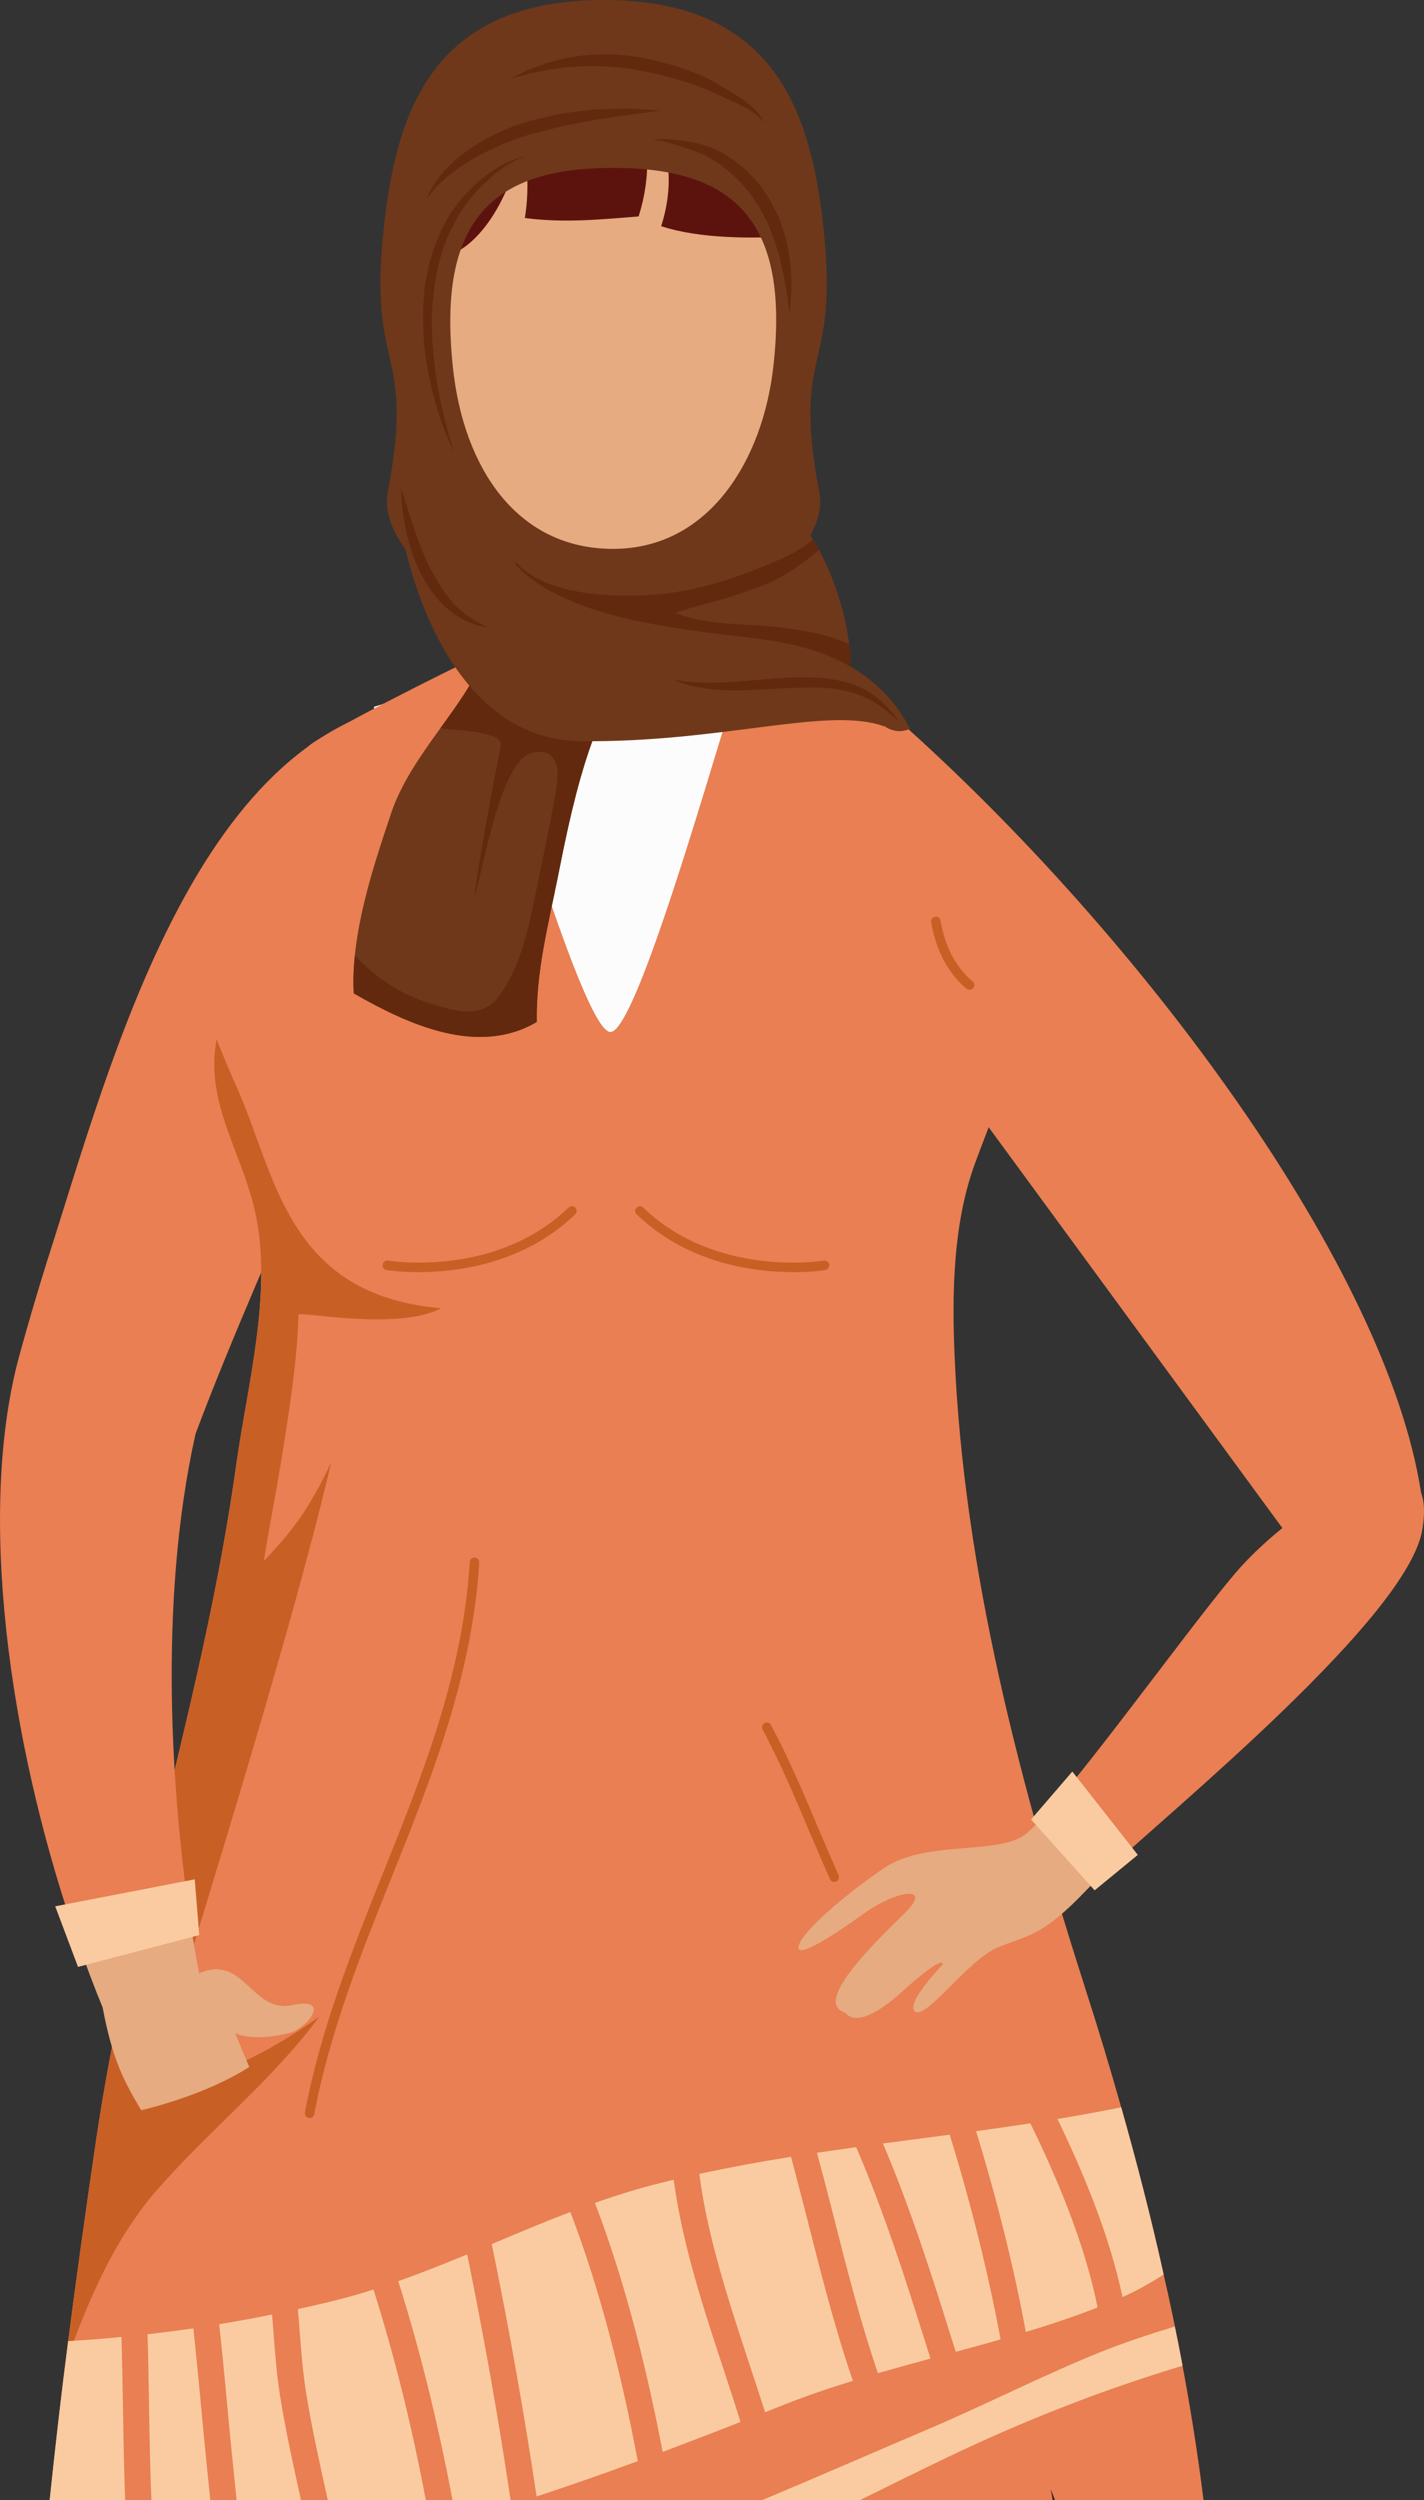 <svg xmlns="http://www.w3.org/2000/svg" width="615.28" height="1080" viewBox="0 0 615.28 1080"><rect x="0" y="0" width="615.28" height="1080" fill="#333333" stroke="none"/><g id="a"/><g id="b"><g id="c"><g id="d"><path d="M186.27 302.25c-100.44 8.86-137.87 155.17-165.9 242.45-20.06 90.64 54.46 100.47 64.09 74.76 31.48-84.12 80.78-177.87 88.89-240.79l12.92-76.42z" fill="#e97f52"/><path d="M614.01 644.91c4.96 32.47-57.27 41.06-59.92 15.19l-176.56-240.91s-48.83-140.98-27.26-131.1c9.4 4.38 32.12 17.91 37.91 23.04 105.53 93.83 211.02 236.63 225.84 333.77" fill="#e97f52"/><path d="M363.02 304.89c-23.68-7.16-56.02-26.8-56.28-36.57-.38-12.03.0-48.08.0-48.08h-87.78s.39 36.06.0 48.08c-.32 9.94-32.38 29.9-57.39 37.01.0.0 17.09 154.18 98.68 154.18s102.77-154.62 102.77-154.62z" fill="#fcfcfc"/><path d="M488.87 1080c-1.99-34.44-4.7-68.86-8.6-103.12-7.46-65.62-68.22-259.5-68.22-259.5l-173.39 29.16v230.34c0 32.52 8.92 68.37 18.21 103.12h232.01z" fill="#362219"/><path d="M276.78 1080c.98-4.38 2.01-8.79 2.83-13.05l17.33-90.07-4.74-221.71-189.99-24.85s-50.68 184.5-56.06 246.56c-2.93 34.28-4.75 68.69-5.83 103.12h236.46z" fill="#362219"/><path d="M262.85 35.08c-40.36.0-76.86 25.87-76.86 59.86s1.53 63.91 10.97 96.99c13.73 48.3 57.66 61.28 65.89 61.28s52.18-12.98 65.91-61.28c9.4-33.09 10.97-62.98 10.97-96.99s-36.51-59.86-76.88-59.86z" fill="#e6ab80"/><path d="M181.05 111.07c26.34 6.38 44.29-36.14 44.13-55.08v-1.18c2.53 12.92 3.77 26.22 1.6 39.36 16.66 2.21 32.25.69 49.15-.68 5.53-17.31 5.03-35.29-2.53-51.58 16.38 14.63 18.59 36.06 12.28 55.8 16.48 5.42 39.35 5.45 56.55 4.28 14.52-53.7-20.77-96.35-80.44-96.33-44.16.02-97.44 36.06-80.75 84.36v21.05z" fill="#5d130d"/><path d="M354.03 212.69c-12.12-63.51 8.61-50.55 1.8-113.94C350.45 48.71 334.99.0 260.79.0s-89.65 48.71-95 98.75c-6.81 63.39 13.85 50.43 1.73 113.94-5.05 26.37 43.82 65.88 93.27 65.88s98.29-39.51 93.24-65.88zm-19.9-54.2c-4.58 40.28-27.71 78.61-69.25 78.61s-64.7-35.07-69.21-78.61c-6.58-62.38 15.91-85.97 69.21-85.97s76.32 23.64 69.25 85.97z" fill="#6f381a"/><path d="M454.83 1080c-.28-1.64-.55-3.39-.88-4.8.68 1.58 1.25 3.21 1.89 4.8h64.19c-2.51-20.13-5.73-40.42-9.57-60.66-2.33-12.29-4.82-24.58-7.67-36.78-5.41-24.45-11.65-48.61-18.34-72.24-4.83-17.05-9.85-33.73-15.1-50.03-28.35-88.4-53.05-181.76-56.92-275.27-1.11-26.43-.58-55.85 8.35-81.06 8.12-22.77 17.99-39.68 8.61-65.19-17.11-46.73-23.87-113.32-45.85-124.21-1.44-.71-54.95-27.11-61.31-29.47-5.5 11.17-45.76 160.71-58.46 160.71s-54.42-149.54-59.99-160.71c-6.31 2.36-65.66 32.41-70.56 37.33-17.22 17.42-19.74 69.63-36.87 116.36-11.74 31.91 6.44 54.1 13.51 83.06 8.41 34.73-2.85 75.81-7.71 110.37-13.98 100.94-46.17 193-60.89 294.04-4.17 28.35-8.13 56.71-11.81 85.06-2.98 22.87-5.59 45.77-7.99 68.7H454.83z" fill="#e97f52"/><path d="M67.63 946.26c22.53-25.92 49.85-47.39 70.24-75-20.94 14.45-46.83 30.26-70.97 25.65-1.6-.31 55.06-174.42 76.18-265.12-11.33 23.85-18.89 31.39-28.8 42.32-1.53 1.73 14.17-70.86 14.66-106.17.0-1.71 42.9 7.11 61.59-2.8-66.81-5.83-71.2-57.5-88.32-95.72-2.98-6.56-5.86-13.46-8.61-20.53-5.06 26.68 9.96 47.13 16.25 72.92 8.41 34.73-2.85 75.81-7.71 110.37-13.98 100.94-46.17 193-60.89 294.04-4.17 28.35-8.13 56.71-11.81 85.06-.38 3.22-.8 6.48-1.22 9.72 9.8-26.67 20.49-52.87 39.4-74.76z" fill="#c86026"/><path d="M371.54 1080c12.58-6.23 25.21-12.47 37.98-18.58 32.85-15.74 66.64-29 101.44-39.48-.17-.86-.33-1.73-.49-2.59-.89-4.79-1.84-9.56-2.87-14.36-11.24 3.42-22.4 7.12-33.31 11.53-24.82 10.13-48.7 22.36-73.34 32.86-23.84 10.16-47.67 20.55-71.63 30.62h42.23z" fill="#facba1"/><path d="M342.74 549.53c-16.74.0-45.47-3.58-67.65-24.95-.86-.77-.86-2.08-.07-2.89.8-.83 2.08-.83 2.88-.05 31.65 30.46 77.5 23.02 77.98 22.92 1.12-.21 2.17.57 2.4 1.68.16 1.12-.61 2.19-1.69 2.4-.17.01-5.54.9-13.85.9z" fill="#c86026"/><path d="M180.89 549.53c-8.35.0-13.7-.88-13.86-.9-1.15-.21-1.88-1.28-1.69-2.4.23-1.11 1.28-1.88 2.4-1.68.42.1 46.32 7.57 77.91-22.92.87-.78 2.16-.78 2.95.05.8.82.73 2.13-.06 2.89-22.18 21.37-50.92 24.95-67.65 24.95z" fill="#c86026"/><path d="M418.96 427.6c-.45.0-.94-.18-1.32-.49-10.11-8.43-13.88-20.31-15.32-28.76-.17-1.12.58-2.19 1.69-2.37 1.12-.18 2.21.56 2.4 1.7 1.28 7.78 4.73 18.64 13.82 26.28.93.69 1.03 2.01.29 2.88-.38.5-.96.75-1.57.75z" fill="#c86026"/><path d="M133.76 914.96l-.38-.05c-1.12-.18-1.85-1.29-1.63-2.39 6.91-36.54 20.64-70.64 33.83-103.62 16.95-42.16 34.46-85.77 37.39-134.15.04-1.12 1.15-2.01 2.18-1.92 1.12.07 2.02 1.04 1.91 2.18-3.01 49.05-20.6 92.97-37.65 135.44-13.15 32.79-26.79 66.7-33.64 102.85-.16.98-1.01 1.67-2.02 1.67z" fill="#c86026"/><path d="M360.47 812.95c-.81.0-1.54-.46-1.86-1.23-3.04-6.79-5.95-13.67-8.9-20.53-6.2-14.69-12.6-29.84-20.22-44.09-.51-.99-.17-2.24.86-2.77 1.03-.54 2.25-.16 2.76.82 7.71 14.41 14.18 29.69 20.38 44.41 2.94 6.87 5.85 13.73 8.83 20.48.49 1.04.0 2.27-1.03 2.76l-.82.16z" fill="#c86026"/><path d="M168.92 351.53c8.52-25.46 31.65-45.9 39.45-66.49l65.91 4.71c-18.68 14.33-28.31 64.32-33.3 89.32-4.18 20.73-9.4 40.92-9.08 62.41-25.38 14.85-55.27 1.25-79.04-12.37-1.4-25.41 8.29-54.39 16.06-77.57z" fill="#6f381a"/><path d="M184.66 433.05c10.62 3.52 23.49 7.78 31.24-3.1 8.77-12.36 12.28-27.7 15.2-42.35 3.23-16.18 6.9-32.37 9.53-48.64 1.05-6.42.09-16.13-10.49-13.87-14.09 3.07-21.44 51.15-25.12 62.56.8-10.53 8.95-53.78 11.39-65.58 1.37-6.79-23.55-6.59-26.11-7.51 7.32-10.17 14.4-19.82 18.07-29.51l65.91 4.71c-18.68 14.33-28.31 64.32-33.3 89.32-4.18 20.73-9.4 40.92-9.08 62.41-25.38 14.85-55.27 1.25-79.04-12.37-.32-5.34-.13-10.84.49-16.4 8.35 8.99 18.42 16.12 31.31 20.35z" fill="#62290e"/><path d="M366.66 294.56c4.56-20.2-11.99-73.75-35.61-78.67-12.9 11.85-29.28 21.41-44.38 29.18-11.16 5.76-23.36 9.03-33.98 9.07-5.76.07-19.64-1.65-29.88-12.63-.38 31.78 55.09 43.5 77.27 51.78l66.58 1.27z" fill="#6f381a"/><path d="M366.9 278.31c-8.13-3.9-17.6-5.54-26.4-6.85-16-2.4-33.02-.61-48.35-6.6-.9-.34 11.78-3.77 17.51-5.29 6.32-1.67 12.72-4.1 18.87-6.27 9.6-3.41 17.63-9.32 25.35-15.72-.87-1.55-1.77-3.03-2.67-4.47-5.66 5.03-13.14 8.18-20.05 11.07-14.84 6.1-30.04 10.91-46.1 12.49-16.36 1.57-49.12 1.48-62.21-13.97.97 30.89 55.32 42.45 77.24 50.61l66.58 1.27c.96-4.22.96-9.87.24-16.25z" fill="#62290e"/><path d="M383.54 314.56c2.62 1.17 5.37 2.06 9.62.28-3.92-7.72-10.26-16.42-20.47-23.54-15.83-11.04-33.5-14.08-50.77-16.06-42.68-4.96-91.55-11.46-106.82-42.22-15.29-30.76-26.97-71.4-26.97-87.54.03-16.16-1.92-62.96-1.92-87.58-6.08 14.35-10.36 32.12-11.01 51.35-.64 19.2-3.2 31.82-2.34 43.57.96 13.38-.15 32.04-1.57 53.65-1.37 21.58 16.71 113.07 79.49 113.71 62.06.64 106.74-15.26 131.28-6.41.47-.05.96.55 1.48.79z" fill="#6f381a"/><path d="M388.43 311.9c-4.35-6.62-9.79-11.8-17.05-15.09-8.64-3.87-18.37-4.42-27.68-4.18-17.75.48-35.19 4.31-52.92.97 16.19 6.76 33.49 4.32 50.53 3.61 9.15-.4 18.78-.67 27.6 2.21 7.67 2.36 13.88 6.87 19.52 12.48z" fill="#62290e"/><path d="M211 271.11c-4.96-2.45-9.38-4.92-13.41-8.79-4.69-4.54-8.09-10.12-11.13-15.81-5.95-11.18-9.08-23.45-13.11-35.34.31 23.54 10.84 56.06 37.65 59.95z" fill="#62290e"/><path d="M196.18 195.5s-.9-2.1-2.53-5.77c-.86-1.84-1.6-4.15-2.62-6.79-1.06-2.63-1.92-5.7-2.91-8.98-.9-3.35-1.86-7-2.65-10.91-.81-3.91-1.6-8.02-1.99-12.37-.47-4.33-.67-8.86-.67-13.43.02-2.29.02-4.63.16-6.95l.61-6.99c.86-4.61 1.72-9.23 3.16-13.61.59-2.23 1.41-4.38 2.35-6.47.89-2.08 1.63-4.21 2.81-6.09 1.05-1.91 2.01-3.85 3.21-5.64 1.24-1.69 2.51-3.36 3.77-4.94 1.09-1.72 2.65-2.96 3.94-4.36 1.37-1.33 2.49-2.77 3.94-3.78 2.75-2.13 5.14-4.3 7.65-5.66 2.39-1.47 4.67-2.62 6.52-3.36 3.75-1.59 6.08-1.78 6.01-1.88.0.0-.51.21-1.48.62-1.01.37-2.46 1.04-4.22 2.01-1.73.92-3.77 2.18-5.97 3.86-2.25 1.56-4.39 3.96-6.94 6.1-1.32 1.04-2.34 2.56-3.56 3.89-1.15 1.41-2.56 2.69-3.53 4.37-1.05 1.62-2.17 3.23-3.28 4.94-.96 1.78-1.93 3.59-2.85 5.45-1.13 1.81-1.77 3.87-2.56 5.85-.86 1.99-1.61 4.04-2.08 6.19-1.35 4.2-2.08 8.65-2.79 13.1l-.73 6.7c-.21 2.22-.21 4.46-.34 6.67-.02 4.44.0 8.84.47 13.06.28 4.25.76 8.31 1.31 12.17.58 3.88 1.28 7.53 1.97 10.87.84 3.3 1.39 6.42 2.12 9.08.73 2.69 1.28 5.09 1.92 7 1.14 3.83 1.78 6.04 1.78 6.04z" fill="#62290e"/><path d="M282.1 60.43s1.69-.23 4.64-.4c3.04.15 7.39.49 12.28 1.4 2.82.58 5.16 1.12 8.04 2.22 2.88 1.26 5.89 2.66 8.51 4.6 1.43.85 2.75 1.84 4.03 2.97 1.28 1.16 2.63 1.93 3.94 3.49 2.18 2.5 4.64 4.6 6.59 7.79l2.98 4.5c.77 1.57 1.5 3.13 2.29 4.68 1.71 3.02 2.44 6.35 3.53 9.42.99 3.08 1.4 6.18 2.04 9.07.45 2.93.64 5.71.87 8.26.22 5.11.06 9.36-.23 12.33-.19 2.93-.41 4.62-.41 4.62.0.0-.32-1.68-.7-4.6-.17-2.93-1.06-7.04-1.86-11.94-.57-2.41-1.15-5.02-1.78-7.79-.9-2.68-1.6-5.58-2.65-8.43-1.18-2.8-2.16-5.81-3.75-8.57l-2.18-4.25-2.59-3.83c-1.5-2.66-4.09-5.11-6.17-7.61-2.08-1.96-4.41-4.41-6.81-6.05-2.41-1.96-4.8-3.33-7.08-4.73-2.4-1.2-5.27-2.25-7.33-2.99-4.86-1.58-8.74-2.84-11.55-3.48-2.95-.41-4.64-.69-4.64-.69z" fill="#62290e"/><path d="M184.19 85.9s.73-1.6 2.25-4.33c.64-1.41 1.78-2.9 3.13-4.69.64-.87 1.31-1.86 2.11-2.82.89-.85 1.82-1.79 2.79-2.74 1.85-2.01 4.18-3.78 6.62-5.66 2.53-1.89 5.29-3.62 8.18-5.31 3.05-1.55 6.08-3.28 9.44-4.52 3.3-1.44 6.62-2.48 10.24-3.61 3.42-.78 6.88-1.62 10.24-2.41 3.31-.92 6.91-1.12 10.21-1.62 3.36-.39 6.59-.96 9.63-.98 3-.07 5.95-.18 8.61-.25 5.31-.19 9.72.37 12.83.41 3.08.17 4.82.36 4.82.36.0.0-1.74.33-4.8.73-3.07.44-7.41.91-12.63 1.73-2.62.38-5.38.8-8.35 1.23-3.04.32-6 1.18-9.21 1.69-3.21.64-6.42 1.08-9.79 2.04-3.36.86-6.81 1.73-10.21 2.58-3.06.91-6.49 1.88-9.57 3.18-3.19 1.15-6.17 2.53-9.08 3.88-2.89 1.49-5.7 2.82-8.2 4.38-2.47 1.6-4.89 2.98-6.88 4.62-2.1 1.56-4 2.98-5.4 4.47-1.58 1.41-2.95 2.64-3.84 3.92-1.99 2.41-3.15 3.74-3.15 3.74z" fill="#62290e"/><path d="M220.61 33.93s1.66-.89 4.54-2.25c1.46-.71 3.23-1.6 5.36-2.35 2.12-.74 4.52-1.85 7.24-2.51 2.72-.64 5.63-1.68 8.84-2.07 3.17-.5 6.58-1.09 10.11-1.11 3.56-.31 7.22-.19 10.88.05 3.74.26 7.45.85 11.16 1.45 3.66.84 7.45 1.63 10.88 2.72 3.46.9 6.94 2.3 10.25 3.47 3.26 1.41 6.39 2.68 9.21 4.41 2.87 1.57 5.31 3.19 7.65 4.62 4.8 2.77 8.57 5.82 10.72 8.33 1.08 1.23 1.72 2.37 2.17 3.17.35.74.64 1.15.64 1.15.0.0-.32-.32-.94-1-.5-.68-1.43-1.54-2.64-2.53-2.41-2.07-6.44-4.02-11.49-6.27-2.44-1.14-5.16-2.41-8.03-3.7-2.72-1.37-5.85-2.28-9-3.52-3.23-.98-6.49-1.95-9.98-2.9-3.58-1.04-6.91-1.58-10.5-2.41-3.51-.64-7.07-1.25-10.53-1.57-3.51-.22-6.96-.68-10.3-.54-3.43-.1-6.62.13-9.69.34-3.15.14-6.02.76-8.74 1.04-2.65.36-5.07 1-7.27 1.36-2.2.35-4.05.95-5.59 1.37-3.13.84-4.95 1.23-4.95 1.23z" fill="#62290e"/><path d="M349.23 960.31c-2.4-9.42-4.9-19.04-7.45-28.62-13.34 2.13-26.53 4.55-39.62 7.38 3.46 27.11 12.77 55.22 21.8 82.68 2.3 6.91 4.48 13.65 6.62 20.28 2.53-1 5.06-2.02 7.58-3.01 10.02-4.01 20.13-7.43 30.34-10.56-7.72-22.57-13.57-45.64-19.27-68.15z" fill="#facba1"/><path d="M445.19 917.23c-7.8 1.2-15.65 2.3-23.45 3.38 9.08 29.68 16.45 59.33 21.5 86.76 10.47-3.17 20.79-6.62 31.01-10.62-5.67-28.2-17.9-56.72-29.06-79.52z" fill="#facba1"/><path d="M410.35 922.14c-9.64 1.27-19.27 2.52-28.86 3.79 11.8 27.7 20.9 56.26 29.57 83.97.63 2 1.27 4.06 1.91 6.02 6.47-1.73 12.93-3.51 19.36-5.35-5.14-27.89-12.74-58.45-21.98-88.43z" fill="#facba1"/><path d="M485 992.3l.02-.02c5.95-2.62 11.94-6 17.77-9.73-5.41-24.45-11.65-48.61-18.34-72.24-9.15 1.86-18.36 3.5-27.54 5.04 11.26 23.36 22.42 50.08 28.1 76.94z" fill="#facba1"/><path d="M286.32 1059.16c11.2-4.21 22.44-8.52 33.66-12.96-2.14-6.84-4.41-13.78-6.75-20.9-9.14-27.66-18.46-55.96-22.14-83.71-3.68.88-7.33 1.8-10.94 2.75-7.84 2.11-15.49 4.57-23.1 7.26 13.08 34.09 22.5 72.1 29.27 107.56z" fill="#facba1"/><path d="M400.3 1013.32c-8.93-28.41-18.24-57.74-30.37-85.8-5.63.79-11.3 1.59-16.93 2.43 2.5 9.26 4.9 18.51 7.21 27.58 5.66 22.4 11.51 45.38 19.13 67.63 7.55-2.14 15.1-4.26 22.72-6.31-.58-1.82-1.22-3.71-1.76-5.54z" fill="#facba1"/><path d="M132.17 1033.1c2.51 15.63 6.04 31.51 9.47 46.9h42.35c-5.93-31.48-13.49-62.22-22.61-90.97-6.08 1.91-12.2 3.67-18.43 5.17-4.77 1.15-9.51 2.25-14.24 3.28.26 3.17.54 6.31.75 9.44.69 8.67 1.37 17.67 2.72 26.17z" fill="#facba1"/><path d="M220.62 1080c-5.03-33.99-11.2-69.05-18.76-106.16-9.85 4.07-19.74 8.01-29.79 11.58 9.48 29.88 17.31 61.86 23.45 94.58h25.1z" fill="#facba1"/><path d="M54.07 1080c-.5-13.64-.75-27.21-.94-40.59-.16-9.84-.38-19.87-.64-29.91-7.68.76-15.33 1.37-23.04 1.8-2.98 22.87-5.59 45.77-7.99 68.7H54.07z" fill="#facba1"/><path d="M102.23 1080h27.83c-3.29-14.82-6.65-30-9.06-45.15-1.44-8.93-2.14-18.16-2.81-27.08-.17-2.61-.45-5.28-.64-7.98-7.62 1.58-15.24 2.96-22.83 4.21 1.71 15.91 3.17 31.75 4.61 47.32.9 9.43 1.95 19.1 2.9 28.67z" fill="#facba1"/><path d="M65.41 1080h25.45c-.9-9.22-1.91-18.55-2.76-27.62-1.41-15.35-2.91-30.95-4.54-46.58-6.63.93-13.22 1.8-19.81 2.54.32 10.36.47 20.72.64 30.9.21 13.45.5 27.07 1.01 40.76z" fill="#facba1"/><path d="M246.42 955.52c-11.39 4.35-22.66 9.12-33.94 13.87 7.84 38.15 14.2 74.17 19.36 109.02 14.59-4.8 29.15-9.89 43.73-15.26-6.64-35.46-16.06-73.64-29.15-107.62z" fill="#facba1"/><path d="M456.84 777.83c-7 8.27-12.54 14.13-15.59 15.74-13.47 7.38-42.14 1.66-59.51 13.54-17.41 11.86-35.74 27.82-36.7 33.74-.96 5.92 16.96-6.14 29.25-14.93 12.35-8.8 29.62-12.27 16.38.74-13.25 12.99-39.83 38.73-25.38 42.77.0.0 4.48 8.94 24.09-8.72 19.65-17.67 17.92-12.06 17.92-12.06.0.0-16.7 17.19-11.81 20.4 4.9 3.14 22.85-22.53 35.78-27.87 12.89-5.31 18.87-4.36 38.58-25.13 1.74-1.83 4.23-4.22 7.3-7.07-7.08-10.16-13.9-20.52-20.32-31.15z" fill="#e6ab80"/><path d="M614.55 660.77c6.88-40.91-37.08-16.92-37.08-16.92.0.0-22.18 12.37-40.41 32-14.15 15.18-55.59 72.79-79.9 101.59 5.95 11.04 12.28 21.89 19.1 32.39 31.25-28.99 132.02-111.38 138.29-149.05" fill="#e97f52"/><path d="M81 821.35c-5.94-43.8-13.22-126.86 3.47-201.89l.26-45.6c-27.01-15.38-40.39-9.48-64.35-29.16-4.26 13.51-8.16 26.92-11.78 39.97-18.95 68.28-4.45 167.5 22.97 248.41 16.6-3.06 33.24-6.92 49.43-11.73z" fill="#e97f52"/><path d="M126.24 866.16c-17.44 3.74-20.96-22.37-40.18-13.73.0.0-1.9-9.05-4.1-24.29-15.74 4.66-31.93 8.41-48.08 11.42 3.35 9.49 6.81 18.77 10.46 27.6 4.16 21.96 8.73 31.07 16.66 44.39.0.0 26.66-5.85 46.7-18.66l-6.06-14.56s7.24 3.88 23.37-.1c7.64-1.92 18.72-15.86 1.24-12.08z" fill="#e6ab80"/><path d="M84.14 811.83 86.09 835.92 33.71 849.65 23.86 823.48 84.14 811.83z" fill="#facba1"/><path d="M491.62 801.27 472.97 816.58 445.51 785.97 463.33 765.26 491.62 801.27z" fill="#facba1"/></g></g></g></svg>